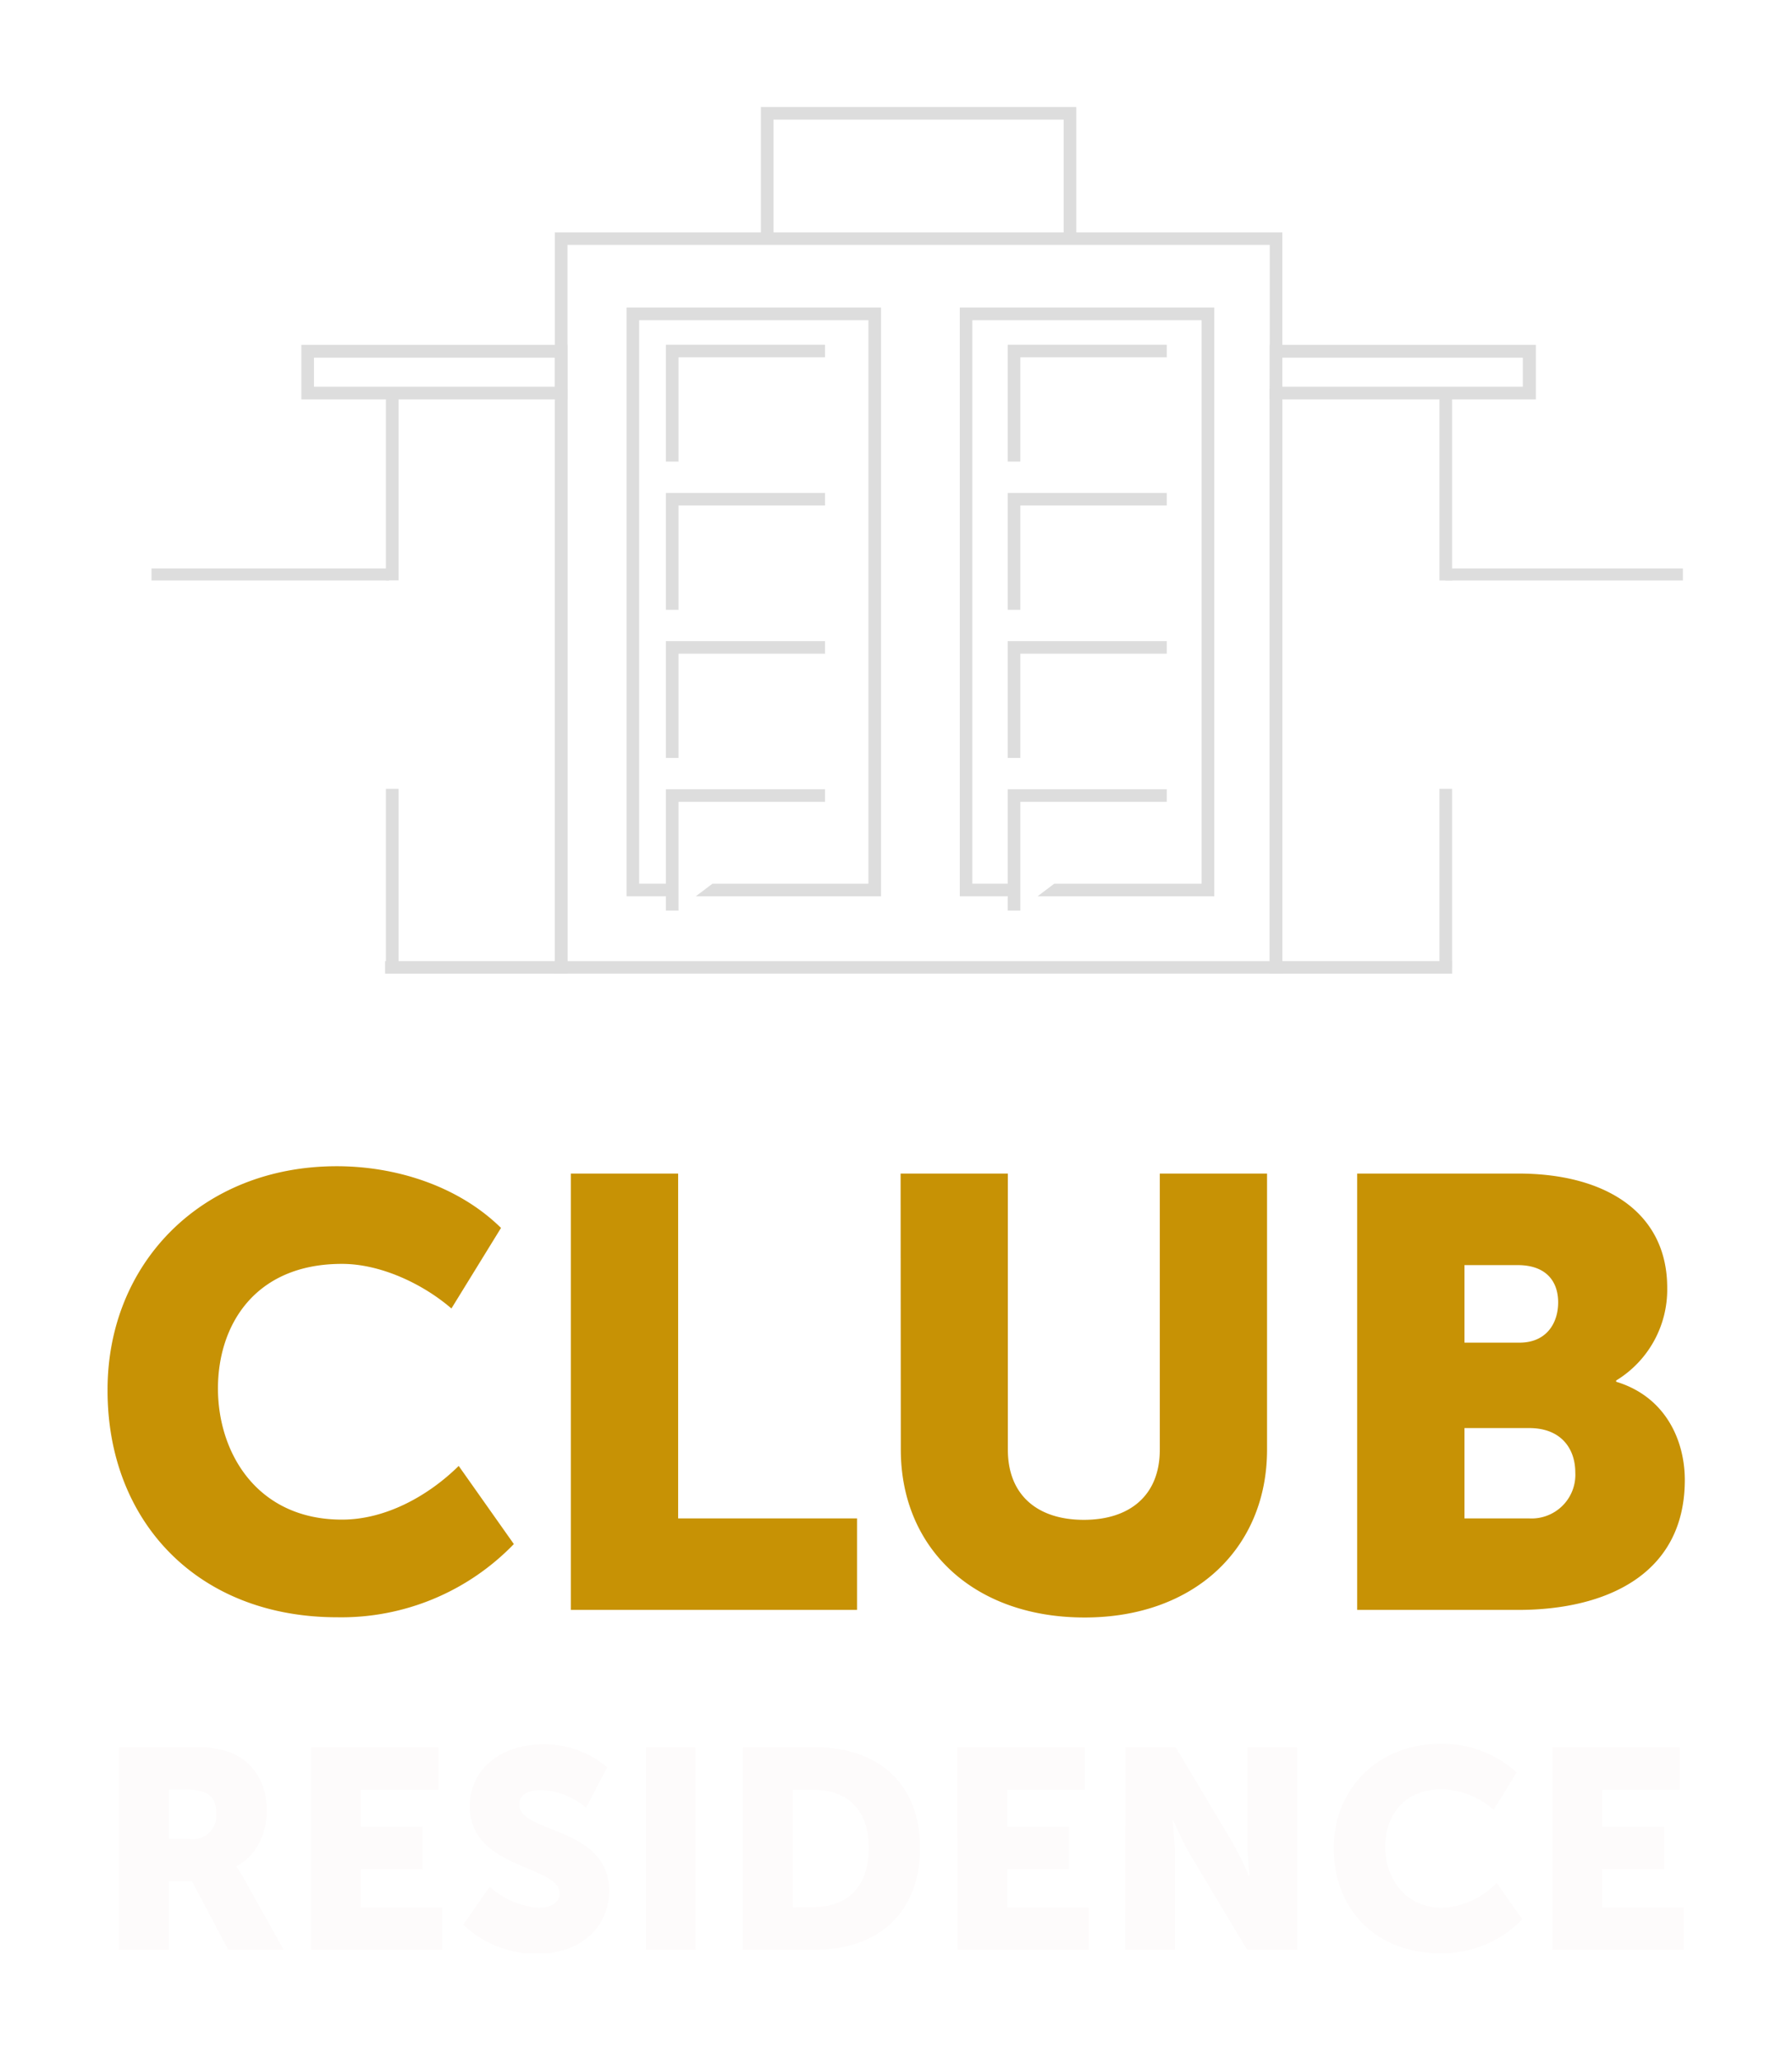 <svg width="67" height="77" fill="none" xmlns="http://www.w3.org/2000/svg"><g clip-path="url(#clip0)" filter="url(#filter0_d)"><path d="M21.217 32.392h-6.819v-.47h6.347v-20.93h.06v-.47h.412v21.87zm33.076 0h-6.819v-21.87h.45v.47h.022v20.93h6.347v.47z" fill="#DDD"/><path d="M21.217 10.925h-9.95V8.89h9.95v2.034zm-9.478-.47h9V9.369h-9v1.086zm45.686.47h-9.951V8.89h9.95v2.034zm-9.49-.47h9.001V9.369h-9.001v1.086zm-22.566 2.797h-.472V8.885h5.949v.47h-5.477v3.897zm0 5.54h-.472v-4.367h5.949v.467h-5.477v3.9zm0 5.537h-.472v-4.367h5.949v.47h-5.477v3.897z" fill="#DDD"/><path d="M23.427 7.498v22.001h1.707v-.47h-1.238V7.969h8.573V29.03h-5.832l-.622.47h6.926V7.497h-9.514z" fill="#DDD"/><path d="M25.369 30.034h-.472V25.5h5.949v.47h-5.477v4.065zm12.779-16.782h-.472V8.885h5.947v.47h-5.475v3.897zm0 5.54h-.472v-4.367h5.947v.467h-5.475v3.9zm0 5.537h-.472v-4.367h5.947v.47h-5.475v3.897z" fill="#DDD"/><path d="M35.884 7.498v22.001h2.027v-.47h-1.558V7.969h8.573V29.03h-5.51l-.622.47h6.604V7.497h-9.514z" fill="#DDD"/><path d="M38.148 30.034h-.472V25.5h5.947v.47h-5.475v4.065zM14.9 25.486h-.472v6.653h.472v-6.653zm39.39 0h-.471v6.653h.471v-6.653zM14.9 10.87h-.472v6.822h.472V10.87zm39.39-.165h-.471v6.99h.471v-6.99z" fill="#DDD"/><path d="M14.54 17.247H5.664v.448h8.876v-.448zm48.38 0h-8.875v.448h8.876v-.448zM40.005 4.687v.467h7.469v26.768H21.217V5.154h18.941v-.467H20.745v27.704h27.2V4.687h-7.94z" fill="#DDD"/><path d="M28.448 4.913V-.011H40.24v4.913l-11.792.01zm11.32.024V.47H28.92v4.478" fill="#DDD"/><path d="M12.592 39.59c2.199 0 4.536.73 6.14 2.306l-1.854 3.011c-1.056-.912-2.636-1.667-4.092-1.667-3.273 0-4.637 2.306-4.637 4.655 0 2.416 1.467 4.904 4.637 4.904 1.636 0 3.23-.89 4.364-2.007l2.062 2.92a8.966 8.966 0 01-6.598 2.737c-5.27 0-8.592-3.628-8.592-8.465C4 43.24 7.527 39.59 12.592 39.59zm8.751.274h4.012v12.889h6.688v3.421h-10.7v-16.31zm12.329 0h4.01v10.32c0 1.71 1.12 2.623 2.84 2.623 1.718 0 2.841-.913 2.841-2.623v-10.32h4.01v10.32c0 3.671-2.703 6.273-6.82 6.273-4.17 0-6.873-2.602-6.873-6.273l-.008-10.32zm17.07 0h6.025c3.273 0 5.567 1.462 5.567 4.267a3.976 3.976 0 01-1.909 3.468v.046c1.88.57 2.567 2.234 2.567 3.671 0 3.557-2.979 4.858-6.233 4.858h-6.017v-16.31zm6.072 6.32c1.006 0 1.443-.73 1.443-1.505 0-.774-.437-1.393-1.514-1.393h-1.989v2.898h2.06zm.343 6.569a1.643 1.643 0 001.256-.467 1.629 1.629 0 00.485-1.244c0-.913-.546-1.665-1.719-1.665h-2.425v3.376h2.403z" fill="#C79205"/><path d="M4.45 61.307h2.646c.5-.035 1.001.026 1.478.179.86.329 1.402 1.103 1.402 2.202 0 .815-.382 1.681-1.137 2.064v.02c.105.145.2.298.286.455l1.479 2.645H8.53l-1.35-2.55h-.87v2.55H4.45v-7.565zm2.668 3.43a.874.874 0 00.913-.556.862.862 0 00.052-.376c0-.383-.095-.668-.444-.815a1.813 1.813 0 00-.704-.103H6.31v1.841l.808.009zm4.506-3.43h4.763v1.588h-2.903v1.375H15.8v1.588h-2.316v1.429h3.05v1.585h-4.91v-7.565zm6.686 5.213a3.064 3.064 0 001.827.786c.521 0 .788-.234.788-.53 0-1.07-3.36-.899-3.36-3.259 0-1.398 1.16-2.319 2.755-2.319a3.613 3.613 0 012.381.858l-.788 1.513a2.754 2.754 0 00-1.68-.665c-.562 0-.819.23-.819.543 0 1.086 3.36.814 3.36 3.218 0 1.27-.946 2.36-2.7 2.36a3.945 3.945 0 01-2.755-1.087l.99-1.417zm5.834-5.213h1.86v7.566h-1.86v-7.566zm3.636 0h2.698c2.392 0 3.922 1.388 3.922 3.766 0 2.38-1.53 3.802-3.922 3.802h-2.7l.002-7.568zm2.627 5.974c1.285 0 2.073-.763 2.073-2.213 0-1.45-.818-2.172-2.073-2.172h-.767v4.39l.767-.005zm5.387-5.974h4.776v1.588h-2.916v1.375h2.319v1.588h-2.319v1.429h3.052v1.585h-4.91l-.002-7.565zm6.282 0h1.882l2.106 3.53c.235.419.448.85.638 1.29h.02s-.086-.815-.086-1.29v-3.53h1.86v7.566h-1.87l-2.114-3.53c-.236-.42-.449-.852-.639-1.293h-.03s.085.814.085 1.292v3.53h-1.86l.008-7.565zm11.778-.127a4.102 4.102 0 012.85 1.069l-.859 1.396a3.11 3.11 0 00-1.91-.771c-1.519 0-2.146 1.067-2.146 2.158 0 1.092.682 2.276 2.147 2.276a3.007 3.007 0 002.021-.931l.957 1.358a4.143 4.143 0 01-3.063 1.27c-2.455 0-3.985-1.68-3.985-3.926.003-2.205 1.64-3.9 3.988-3.9zm4.19.127h4.76v1.588h-2.9v1.375h2.316v1.588h-2.316v1.429h3.05v1.585h-4.91v-7.565z" fill="#FDFBFB"/></g><defs><clipPath id="clip0"><path fill="#fff" transform="translate(4)" d="M0 0h59v69H0z"/></clipPath><filter id="filter0_d" x="0" y="0" width="67" height="77" filterUnits="userSpaceOnUse" color-interpolation-filters="sRGB"><feFlood flood-opacity="0" result="BackgroundImageFix"/><feColorMatrix in="SourceAlpha" values="0 0 0 0 0 0 0 0 0 0 0 0 0 0 0 0 0 0 127 0"/><feOffset dy="4"/><feGaussianBlur stdDeviation="2"/><feColorMatrix values="0 0 0 0 0 0 0 0 0 0 0 0 0 0 0 0 0 0 0.25 0"/><feBlend in2="BackgroundImageFix" result="effect1_dropShadow"/><feBlend in="SourceGraphic" in2="effect1_dropShadow" result="shape"/></filter></defs></svg>